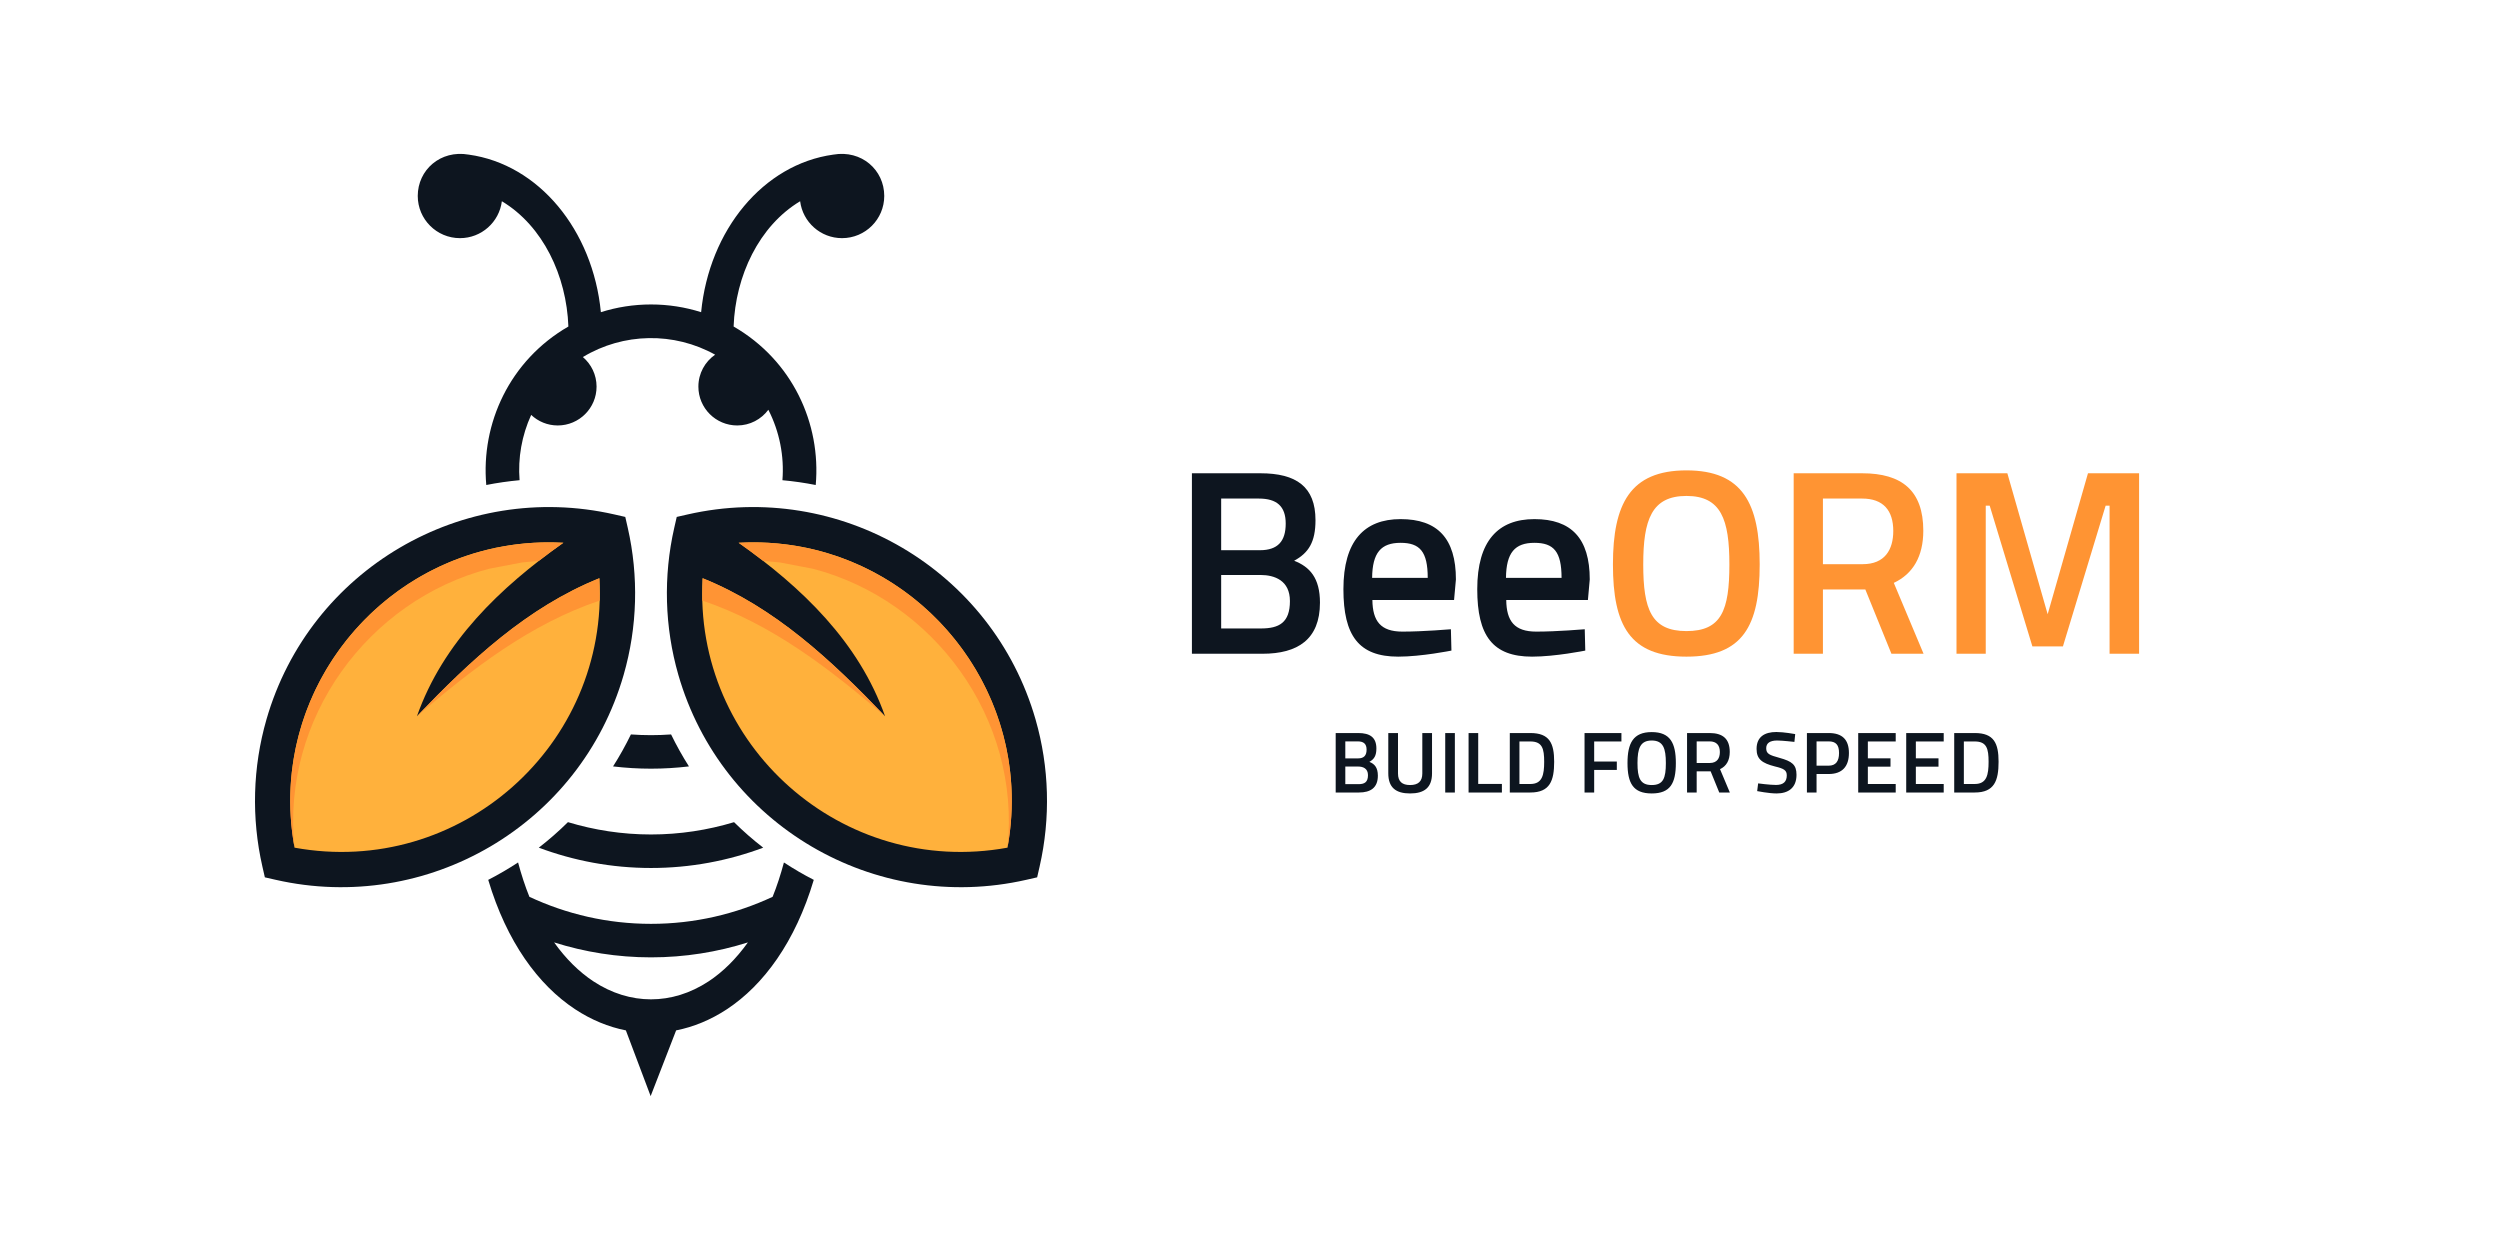 <svg xmlns="http://www.w3.org/2000/svg" viewBox="0 0 2000 1000" width="2000" height="1000">
	<style>
		tspan { white-space:pre }
		.shp0 { fill: #ffb13c } 
		.shp1 { fill: #0d151f } 
		.shp2 { fill: #ff9434 } 
	</style>
	<g id="katman 1">
		<g id="&lt;Group&gt;">
			<path id="&lt;Path&gt;" class="shp0" d="M817.94 690.08C834.26 618.46 814.54 540.28 758.76 484.5C702.98 428.71 624.8 409 553.17 425.32C536.85 496.95 556.57 575.12 612.35 630.91C668.13 686.69 746.31 706.41 817.94 690.08Z" />
			<path id="&lt;Compound Path&gt;" fill-rule="evenodd" class="shp1" d="M828.44 575.55C839.45 613.82 840.54 654.38 831.7 693.18L829.72 701.87L821.03 703.85C699.79 731.47 577.24 659.93 542.67 539.86C531.66 501.58 530.57 461.02 539.41 422.22L541.39 413.54L550.08 411.56C671.32 383.93 793.87 455.48 828.44 575.55ZM805.99 678.13C830.02 546.32 724.46 426.84 590.92 434.22C641.44 469.88 687.14 513.68 708.05 573C665.17 528.29 620.1 485.97 562.1 462.58L562.1 462.52C554.36 596.27 673.95 702.2 805.99 678.13Z" />
			<path id="&lt;Path&gt;" class="shp0" d="M223.67 690.08C207.35 618.46 227.06 540.28 282.84 484.5C338.63 428.71 416.8 409 488.43 425.32C504.75 496.95 485.04 575.12 429.25 630.91C373.47 686.69 295.29 706.41 223.67 690.08Z" />
			<path id="&lt;Compound Path&gt;" fill-rule="evenodd" class="shp1" d="M491.53 411.56L500.22 413.54L502.2 422.22C511.03 461.02 509.95 501.58 498.93 539.86C464.37 659.93 341.81 731.46 220.57 703.85L211.88 701.87L209.9 693.18C201.06 654.38 202.15 613.82 213.17 575.55C247.73 455.48 370.29 383.93 491.53 411.56ZM479.5 462.52L479.5 462.58C421.5 485.97 376.43 528.29 333.55 572.99C354.46 513.68 400.17 469.88 450.69 434.22C317.14 426.84 211.59 546.32 235.62 678.13C367.65 702.21 487.24 596.27 479.5 462.52Z" />
			<path id="&lt;Compound Path&gt;" class="shp2" d="M708.05 573C665.15 528.27 620.09 485.97 562.1 462.58L561.82 480.45C617.48 499.16 663.79 535.07 708.05 573ZM650.26 454.99C746.64 480.09 816.85 574.5 805.99 678.13C826.16 567.46 754.99 465.48 652.59 439.98C632.5 434.98 611.79 433.06 590.92 434.22C597.56 438.91 604.12 443.74 610.56 448.73L623.87 449.95L650.26 454.99Z" />
			<path id="&lt;Compound Path&gt;" class="shp2" d="M333.55 572.99C376.46 528.27 421.51 485.97 479.5 462.58L479.78 480.45C424.12 499.16 377.82 535.07 333.55 572.99ZM391.35 454.99C294.96 480.09 224.75 574.5 235.62 678.13C215.44 567.46 286.62 465.48 389.01 439.98C409.1 434.98 429.82 433.06 450.69 434.22C444.04 438.91 437.48 443.74 431.05 448.73L417.73 449.95L391.35 454.99Z" />
			<path id="&lt;Path&gt;" class="shp1" d="M504.73 587.55C500.42 596.41 495.65 604.95 490.44 613.13C500.4 614.31 510.52 614.94 520.8 614.94C531.08 614.94 541.21 614.31 551.16 613.13C545.95 604.95 541.18 596.41 536.87 587.55C531.56 587.92 526.2 588.13 520.8 588.13C515.4 588.13 510.04 587.92 504.73 587.55Z" />
			<path id="&lt;Path&gt;" class="shp1" d="M431.04 678.14C458.99 688.58 489.2 694.39 520.8 694.39C552.4 694.39 582.61 688.59 610.56 678.14C602.4 671.82 594.61 665.01 587.24 657.73C566.19 664.07 543.92 667.58 520.8 667.58C497.68 667.58 475.41 664.07 454.36 657.72C446.98 665.01 439.2 671.82 431.04 678.14Z" />
			<path id="&lt;Compound Path&gt;" fill-rule="evenodd" class="shp1" d="M627.14 689.98C634.85 695.03 642.81 699.69 651.02 703.89C636.26 753.46 610.93 788.01 581.54 807.38C568.59 815.91 554.87 821.55 540.9 824.31L520.52 876.89L500.7 824.31C486.73 821.55 473.02 815.91 460.07 807.38C430.67 788.01 405.34 753.46 390.58 703.89C398.79 699.68 406.75 695.02 414.46 689.96C417.08 699.76 420.09 708.97 423.52 717.45C453.08 731.27 486.01 739.08 520.8 739.08C555.59 739.08 588.52 731.26 618.09 717.45C621.52 708.98 624.52 699.76 627.14 689.98ZM598.32 753.92C573.86 761.66 547.83 765.88 520.8 765.89C493.77 765.88 467.75 761.66 443.29 753.92C452.73 767.13 463.35 777.58 474.73 785.08C503.86 804.27 537.75 804.27 566.88 785.08C578.26 777.58 588.88 767.13 598.32 753.92Z" />
			<path id="&lt;Path&gt;" class="shp1" d="M666.61 123.7C638.65 127.57 613.85 142.62 595.19 164.95C576.58 187.23 564.1 216.86 560.9 249.75C548.25 245.74 534.78 243.57 520.8 243.57C506.82 243.57 493.35 245.74 480.7 249.75C477.5 216.86 465.02 187.23 446.41 164.95C427.76 142.62 402.95 127.57 374.99 123.7C352.26 119.73 334.2 136.06 334.2 156.75C334.2 175.4 349.32 190.52 367.98 190.52C385.19 190.52 399.4 177.64 401.49 160.99C434.38 180.73 453.25 220.64 454.71 261.21C407.68 288.36 384.67 338.86 389.02 388C397.79 386.26 406.68 384.99 415.66 384.16C414.26 366.41 417.41 348.41 424.94 331.93C430.5 337.15 437.95 340.37 446.18 340.37C463.34 340.37 477.25 326.45 477.25 309.3C477.25 299.82 472.99 291.34 466.3 285.64C498.68 266.08 539.2 265.43 572.1 283.75C564.01 289.36 558.7 298.7 558.71 309.29C558.7 326.45 572.62 340.37 589.78 340.37C599.99 340.37 609.02 335.42 614.68 327.81C623.66 345.39 627.46 364.92 625.94 384.17C634.92 384.99 643.81 386.27 652.58 388.01C656.94 338.86 633.93 288.36 586.89 261.21C588.35 220.65 607.22 180.73 640.11 160.99C642.2 177.64 656.41 190.52 673.63 190.52C692.28 190.52 707.41 175.4 707.4 156.75C707.41 136.06 689.34 119.73 666.61 123.7Z" />
		</g>
		<path id="BeeORM " fill="#0d151f" aria-label="BeeORM"  d="M953.53 378.62L953.53 523L1010.02 523C1038.05 523 1055.97 511.62 1055.97 482.11C1055.97 462.3 1047.75 453.44 1035.31 448.6C1046.91 442.27 1052.39 433.63 1052.39 416.14C1052.39 389.37 1037 378.62 1008.33 378.62ZM1008.33 459.98C1019.72 459.98 1031.94 464.4 1031.94 480.84C1031.94 498.13 1023.3 502.77 1008.75 502.77L976.93 502.77L976.93 459.98ZM1007.07 398.85C1021.4 398.85 1028.57 404.97 1028.57 418.88C1028.57 433 1022.24 440.17 1007.91 440.17L976.93 440.17L976.93 398.85ZM1121.94 505.29C1104.45 505.29 1098.12 496.86 1097.91 480L1163.25 480L1164.73 463.56C1164.73 430.68 1149.97 415.29 1120.47 415.29C1091.38 415.29 1074.73 432.79 1074.73 471.36C1074.73 508.46 1086.95 525.32 1118.57 525.32C1137.12 525.32 1161.15 520.47 1161.15 520.47L1160.72 503.4C1160.72 503.4 1138.59 505.29 1121.94 505.29ZM1097.7 462.3C1097.91 442.06 1104.87 434.26 1120.47 434.26C1135.85 434.26 1142.18 441.22 1142.18 462.3ZM1229.02 505.29C1211.52 505.29 1205.2 496.86 1204.99 480L1270.33 480L1271.8 463.56C1271.8 430.68 1257.05 415.29 1227.54 415.29C1198.45 415.29 1181.8 432.79 1181.8 471.36C1181.8 508.46 1194.03 525.32 1225.64 525.32C1244.19 525.32 1268.22 520.47 1268.22 520.47L1267.8 503.4C1267.8 503.4 1245.67 505.29 1229.02 505.29ZM1204.78 462.3C1204.99 442.06 1211.94 434.26 1227.54 434.26C1242.93 434.26 1249.25 441.22 1249.25 462.3Z" />
		<path id="BeeORM " fill="#ff9433" aria-label="BeeORM"  d="M1349.16 504.87C1321.12 504.87 1314.59 487.59 1314.59 451.55C1314.59 415.72 1321.33 396.75 1349.16 396.75C1376.98 396.75 1383.51 415.72 1383.51 451.55C1383.51 488.22 1377.19 504.87 1349.16 504.87ZM1349.16 525.32C1394.26 525.32 1407.75 500.66 1407.75 451.55C1407.75 403.07 1394.26 376.3 1349.16 376.3C1304.05 376.3 1290.35 403.28 1290.35 451.55C1290.35 500.24 1303.84 525.32 1349.16 525.32ZM1492.27 471.57L1513.14 523L1538.85 523L1515.04 466.3C1530.42 459.14 1538.64 445.01 1538.64 424.57C1538.64 392.53 1521.57 378.62 1489.74 378.62L1434.94 378.62L1434.94 523L1458.34 523L1458.34 471.57ZM1514.62 424.78C1514.62 439.74 1507.87 451.34 1490.17 451.34L1458.34 451.34L1458.34 398.85L1489.74 398.85C1506.61 398.85 1514.62 408.34 1514.62 424.78ZM1565.2 523L1588.6 523L1588.6 404.54L1591.76 404.54L1625.9 517.1L1650.35 517.1L1684.5 404.54L1687.66 404.54L1687.66 523L1711.27 523L1711.27 378.62L1670.38 378.62L1638.13 491.38L1605.88 378.62L1565.2 378.62Z" />
		<path id="BUILD FOR SPEED " fill="#0d151f" aria-label="BUILD FOR SPEED"  d="M1068.55 586.43L1068.55 634L1087.16 634C1096.39 634 1102.29 630.25 1102.29 620.53C1102.29 614 1099.58 611.08 1095.49 609.49C1099.31 607.4 1101.11 604.56 1101.11 598.79C1101.11 589.98 1096.04 586.43 1086.6 586.43ZM1086.6 613.24C1090.35 613.24 1094.38 614.7 1094.38 620.11C1094.38 625.81 1091.53 627.33 1086.74 627.33L1076.25 627.33L1076.25 613.24ZM1086.18 593.1C1090.91 593.1 1093.27 595.11 1093.27 599.7C1093.27 604.35 1091.18 606.71 1086.46 606.71L1076.25 606.71L1076.25 593.1ZM1118.4 618.79L1118.4 586.43L1110.63 586.43L1110.63 618.65C1110.63 630.11 1116.74 634.76 1128.06 634.76C1139.44 634.76 1145.62 630.11 1145.62 618.65L1145.62 586.43L1137.85 586.43L1137.85 618.79C1137.85 625.18 1134.44 628.03 1128.06 628.03C1121.74 628.03 1118.4 625.25 1118.4 618.79ZM1156.18 634L1163.89 634L1163.89 586.43L1156.18 586.43ZM1201.52 634L1201.52 627.13L1182.57 627.13L1182.57 586.43L1174.86 586.43L1174.86 634ZM1224.3 634C1239.99 634 1243.33 624.49 1243.33 609.42C1243.33 594.63 1239.64 586.43 1224.3 586.43L1207.84 586.43L1207.84 634ZM1235.34 609.42C1235.34 619.83 1233.88 627.19 1224.3 627.19L1215.55 627.19L1215.55 593.17L1224.3 593.17C1233.88 593.17 1235.34 599 1235.34 609.42ZM1267.63 634L1275.34 634L1275.34 615.95L1293.46 615.95L1293.46 609.21L1275.34 609.21L1275.34 593.17L1297.14 593.17L1297.14 586.43L1267.63 586.43ZM1321.38 628.03C1312.14 628.03 1309.99 622.33 1309.99 610.46C1309.99 598.66 1312.21 592.41 1321.38 592.41C1330.54 592.41 1332.69 598.66 1332.69 610.46C1332.69 622.54 1330.61 628.03 1321.38 628.03ZM1321.38 634.76C1336.24 634.76 1340.68 626.64 1340.68 610.46C1340.68 594.49 1336.24 585.67 1321.38 585.67C1306.52 585.67 1302 594.56 1302 610.46C1302 626.5 1306.45 634.76 1321.38 634.76ZM1368.52 617.06L1375.4 634L1383.87 634L1376.02 615.32C1381.09 612.96 1383.8 608.31 1383.8 601.57C1383.8 591.02 1378.18 586.43 1367.69 586.43L1349.64 586.43L1349.64 634L1357.34 634L1357.34 617.06ZM1375.89 601.64C1375.89 606.57 1373.66 610.39 1367.83 610.39L1357.34 610.39L1357.34 593.1L1367.69 593.1C1373.25 593.1 1375.89 596.22 1375.89 601.64ZM1436.16 587.27C1436.16 587.27 1427.13 585.6 1421.09 585.6C1411.58 585.6 1405.26 589.56 1405.26 599.14C1405.26 607.4 1409.7 610.53 1419.98 613.17C1427.27 614.9 1429.42 616.29 1429.42 620.32C1429.42 625.32 1426.72 627.96 1420.81 627.96C1415.88 627.96 1406.51 626.71 1406.51 626.71L1405.74 632.89C1405.74 632.89 1415.12 634.76 1421.3 634.76C1430.67 634.76 1437.2 630.25 1437.2 619.83C1437.2 611.71 1433.59 609.07 1423.59 606.29C1415.47 604.07 1412.97 603.03 1412.97 598.59C1412.97 594.49 1415.95 592.41 1421.78 592.41C1425.81 592.41 1435.53 593.52 1435.53 593.52ZM1462.96 619.21C1473.8 619.21 1479.14 613.17 1479.14 602.4C1479.14 591.71 1473.8 586.43 1462.96 586.43L1445.53 586.43L1445.53 634L1453.24 634L1453.24 619.21ZM1453.24 612.54L1453.24 593.1L1462.89 593.1C1468.66 593.1 1471.23 595.88 1471.23 602.4C1471.23 609 1468.66 612.54 1462.89 612.54ZM1486.57 634L1516.57 634L1516.57 627.19L1494.28 627.19L1494.28 613.31L1512.4 613.31L1512.4 606.64L1494.28 606.64L1494.28 593.17L1516.57 593.17L1516.57 586.43L1486.57 586.43ZM1524.97 634L1554.97 634L1554.97 627.19L1532.68 627.19L1532.68 613.31L1550.8 613.31L1550.8 606.64L1532.68 606.64L1532.68 593.17L1554.97 593.17L1554.97 586.43L1524.97 586.43ZM1579.83 634C1595.52 634 1598.86 624.49 1598.86 609.42C1598.86 594.63 1595.18 586.43 1579.83 586.43L1563.37 586.43L1563.37 634ZM1590.87 609.42C1590.87 619.83 1589.41 627.19 1579.83 627.19L1571.08 627.19L1571.08 593.17L1579.83 593.17C1589.41 593.17 1590.87 599 1590.87 609.42Z" />
	</g>
</svg>